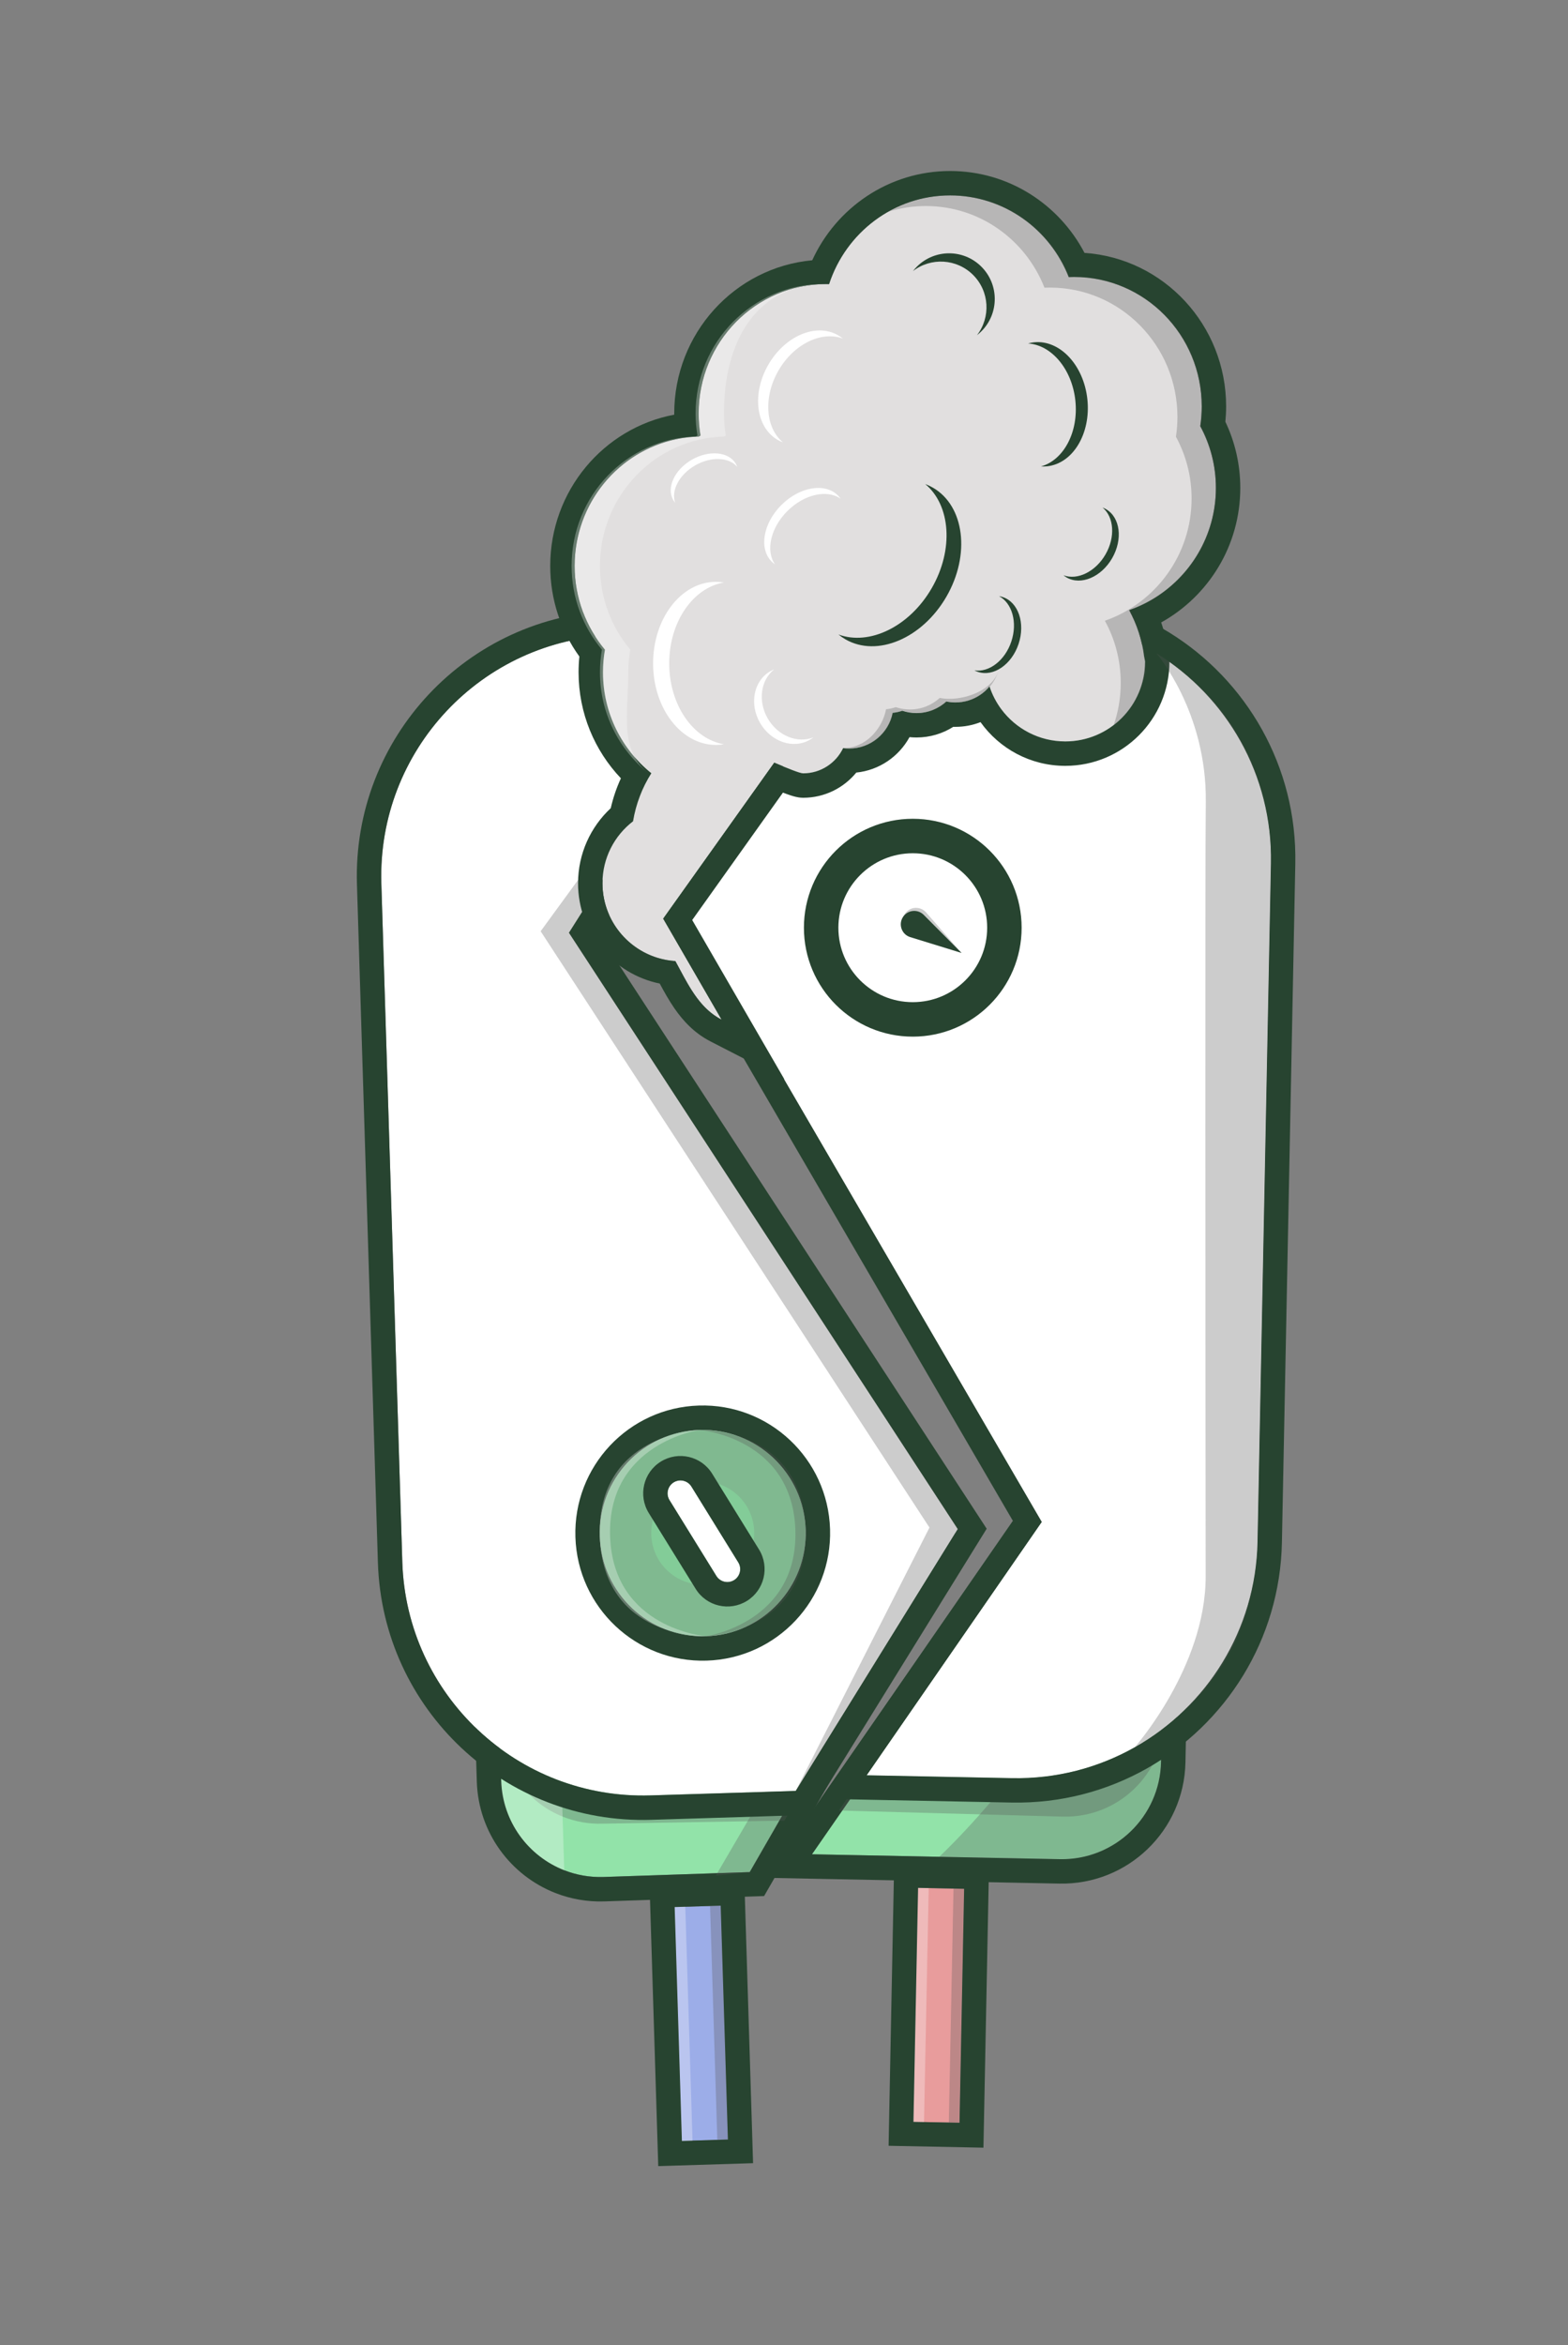 <svg width="91" height="136" viewBox="0 0 91 136" fill="none" xmlns="http://www.w3.org/2000/svg">
    <rect x="0" y="0" width="91" height="136" fill="#808080" stroke="none"/>
    <path
        d="M28.707 90.943L29.088 103.273C29.162 105.649 30.664 107.644 32.746 108.459C33.449 108.734 34.218 108.875 35.02 108.85L43.51 108.565L53.991 90.367L32.201 90.835L28.707 90.943Z"
        fill="#92E3A9" />
    <path fill-rule="evenodd" clip-rule="evenodd"
        d="M27.248 89.571L32.164 89.419L56.473 88.897L44.345 109.955L35.064 110.266C34.067 110.297 33.107 110.122 32.229 109.778L32.745 108.459C33.449 108.734 34.218 108.875 35.02 108.85L43.51 108.565L53.991 90.367L32.201 90.835L28.707 90.943L29.088 103.273C29.162 105.649 30.664 107.644 32.745 108.459L32.229 109.778C29.638 108.763 27.764 106.279 27.672 103.317L27.248 89.571Z"
        fill="#274430" />
    <path
        d="M28.664 87.852L29.045 100.183C29.119 102.558 30.621 104.553 32.702 105.368C33.405 105.643 34.175 105.784 34.977 105.759L45.52 105.583L55.658 88.981L32.158 87.745L28.664 87.852Z"
        fill="#565656" fill-opacity="0.3" />
    <path d="M43.51 108.565L53.991 90.367L52.348 90.281L41.543 108.771L43.51 108.565Z" fill="#565656"
        fill-opacity="0.3" />
    <path
        d="M28.707 90.943L29.088 103.273C29.162 105.649 30.664 107.644 32.746 108.459L32.201 90.835L28.707 90.943Z"
        fill="white" fill-opacity="0.3" />
    <path d="M39.154 110.594L41.826 110.511L42.245 124.074L39.573 124.157L39.154 110.594Z" fill="#9CADE8" />
    <path fill-rule="evenodd" clip-rule="evenodd"
        d="M37.695 109.221L43.198 109.051L43.705 125.447L38.202 125.617L37.695 109.221ZM39.155 110.594L39.574 124.157L42.245 124.074L41.826 110.511L39.155 110.594Z"
        fill="#274430" />
    <rect width="0.617" height="13.57" transform="matrix(-1 0.031 0.031 1 41.826 110.511)"
        fill="#565656" fill-opacity="0.3" />
    <rect width="0.617" height="13.57" transform="matrix(-1 0.031 0.031 1 39.771 110.574)"
        fill="white" fill-opacity="0.3" />
    <path
        d="M22.132 51.24L23.348 90.577C23.586 98.295 30.036 104.358 37.754 104.119L46.18 103.859L55.584 88.673L33.02 54.092L44.1 36.573L35.675 36.834C27.957 37.072 21.893 43.522 22.132 51.24Z"
        fill="white" />
    <path fill-rule="evenodd" clip-rule="evenodd"
        d="M46.725 35.075L34.704 54.08L57.263 88.653L46.984 105.251L37.798 105.535C29.298 105.798 22.195 99.12 21.932 90.62L20.716 51.284C20.454 42.784 27.131 35.68 35.631 35.418L46.725 35.075ZM33.02 54.092L44.101 36.573L35.675 36.834C27.957 37.072 21.894 43.522 22.132 51.24L23.348 90.577C23.586 98.294 30.036 104.358 37.754 104.119L46.18 103.859L55.584 88.673L33.02 54.092Z"
        fill="#274430" />
    <path
        d="M33.02 54.092L44.1 36.573L31.377 54.005L53.942 88.586L46.18 103.859L55.584 88.673L33.02 54.092Z"
        fill="#565656" fill-opacity="0.3" />
    <path
        d="M46.757 88.722C46.859 92.025 44.267 94.785 40.968 94.888C37.669 94.989 34.912 92.394 34.81 89.091C34.708 85.788 37.299 83.028 40.598 82.926C43.897 82.824 46.654 85.419 46.757 88.722Z"
        fill="#80B990" />
    <path fill-rule="evenodd" clip-rule="evenodd"
        d="M48.173 88.678C48.299 92.762 45.095 96.177 41.012 96.303C36.929 96.43 33.52 93.218 33.394 89.135C33.268 85.051 36.472 81.636 40.555 81.51C44.638 81.383 48.047 84.595 48.173 88.678ZM40.968 94.888C44.267 94.786 46.859 92.025 46.757 88.722C46.655 85.419 43.898 82.824 40.599 82.926C37.3 83.028 34.708 85.788 34.81 89.091C34.912 92.394 37.669 94.99 40.968 94.888Z"
        fill="#274430" />
    <ellipse cx="40.783" cy="88.906" rx="2.988" ry="2.992" transform="rotate(-1.77 40.783 88.906)"
        fill="#83CC98" />
    <path
        d="M38.968 85.65L38.397 86.004C38.011 86.244 37.891 86.751 38.13 87.137L41.204 92.106C41.443 92.493 41.873 92.49 42.259 92.251L42.83 91.897C43.216 91.657 43.412 91.272 43.173 90.885L40.099 85.916C39.861 85.53 39.354 85.411 38.968 85.65Z"
        fill="#565656" fill-opacity="0.3" />
    <path
        d="M38.855 86.995C38.638 86.644 38.747 86.183 39.097 85.965C39.448 85.748 39.909 85.856 40.126 86.207L42.846 90.605C43.063 90.956 42.955 91.416 42.604 91.634C42.253 91.851 41.793 91.743 41.575 91.392L38.855 86.995Z"
        fill="white" />
    <path fill-rule="evenodd" clip-rule="evenodd"
        d="M41.33 85.46L44.05 89.858C44.678 90.874 44.365 92.209 43.349 92.839C42.333 93.468 41 93.155 40.372 92.139L37.651 87.741C37.023 86.725 37.337 85.39 38.352 84.76C39.368 84.131 40.701 84.444 41.33 85.46ZM39.097 85.965C38.747 86.183 38.638 86.644 38.855 86.995L41.575 91.392C41.793 91.743 42.253 91.851 42.604 91.634C42.955 91.416 43.063 90.956 42.846 90.605L40.126 86.207C39.909 85.856 39.448 85.748 39.097 85.965Z"
        fill="#274430" />
    <path
        d="M46.757 88.722C46.942 94.703 40.968 94.888 40.968 94.888C40.968 94.888 46.326 94.123 46.16 88.74C45.993 83.358 40.599 82.926 40.599 82.926C40.599 82.926 46.572 82.741 46.757 88.722Z"
        fill="#565656" fill-opacity="0.3" />
    <path
        d="M34.81 89.091C34.625 83.11 40.599 82.925 40.599 82.925C40.599 82.925 35.241 83.69 35.407 89.073C35.574 94.456 40.968 94.888 40.968 94.888C40.968 94.888 34.995 95.072 34.81 89.091Z"
        fill="white" fill-opacity="0.3" />
    <path
        d="M67.382 102.175L67.626 89.841L59.506 89.68L47.123 107.533L61.513 107.817C64.692 107.88 67.32 105.353 67.382 102.175Z"
        fill="#92E3A9" />
    <path fill-rule="evenodd" clip-rule="evenodd"
        d="M69.07 88.452L68.798 102.203C68.72 106.164 65.445 109.311 61.484 109.233L44.453 108.897L58.774 88.249L69.07 88.452ZM59.506 89.68L67.626 89.841L67.382 102.175C67.319 105.353 64.691 107.88 61.512 107.817L47.123 107.533L59.506 89.68Z"
        fill="#274430" />
    <path
        d="M67.588 99.707L67.831 87.374L60.555 87.497L48.686 104.995L61.718 105.35C64.897 105.412 67.525 102.886 67.588 99.707Z"
        fill="#565656" fill-opacity="0.3" />
    <path
        d="M67.626 89.841L65.134 89.792C65.134 89.792 63.454 95.125 62.268 97.491C59.466 103.079 54.509 107.678 54.509 107.678L61.513 107.817C64.692 107.88 67.319 105.354 67.382 102.175L67.626 89.841Z"
        fill="#565656" fill-opacity="0.3" />
    <path d="M53.282 109.482L55.954 109.535L55.686 123.102L53.014 123.05L53.282 109.482Z" fill="#E89C9C" />
    <path fill-rule="evenodd" clip-rule="evenodd"
        d="M51.894 108.038L57.399 108.147L57.075 124.547L51.57 124.438L51.894 108.038ZM53.282 109.482L53.014 123.05L55.686 123.102L55.954 109.535L53.282 109.482Z"
        fill="#274430" />
    <rect width="0.617" height="13.57" transform="matrix(-1 -0.02 -0.02 1 55.954 109.535)"
        fill="#565656" fill-opacity="0.3" />
    <rect width="0.617" height="13.57" transform="matrix(-1 -0.02 -0.02 1 53.898 109.494)"
        fill="white" fill-opacity="0.3" />
    <path
        d="M72.981 89.415L73.758 50.067C73.859 44.935 71.183 40.395 67.109 37.883C65.054 36.615 62.644 35.864 60.055 35.812L51.627 35.646L39.674 52.581L60.459 88.26L50.298 102.951L58.726 103.117C61.315 103.168 63.753 102.512 65.856 101.327C70.026 98.977 72.879 94.546 72.981 89.415Z"
        fill="white" />
    <path
        d="M72.981 89.415L73.758 50.067C73.859 44.935 71.183 40.395 67.109 37.883C65.054 36.615 62.644 35.864 60.055 35.812L51.627 35.646L39.674 52.581L60.459 88.26L50.298 102.951L58.726 103.117C61.315 103.168 63.753 102.512 65.856 101.327C70.026 98.977 72.879 94.546 72.981 89.415Z"
        fill="white" />
    <path fill-rule="evenodd" clip-rule="evenodd"
        d="M50.904 34.215L60.084 34.396C62.932 34.452 65.589 35.28 67.853 36.677C72.336 39.442 75.286 44.442 75.174 50.095L74.397 89.443C74.286 95.096 71.14 99.975 66.552 102.561C64.234 103.868 61.547 104.59 58.698 104.533L47.632 104.315L58.782 88.195L37.992 52.508L50.904 34.215ZM60.459 88.26L50.298 102.951L58.726 103.117C61.315 103.168 63.753 102.512 65.856 101.327C70.026 98.977 72.879 94.546 72.981 89.415L73.758 50.067C73.859 44.935 71.183 40.395 67.109 37.883C65.055 36.615 62.644 35.864 60.056 35.812L51.627 35.646L39.674 52.581L60.459 88.26Z"
        fill="#274430" />
    <path
        d="M62.025 16.069C62.13 16.064 62.234 16.062 62.34 16.062C66.428 16.062 69.742 19.422 69.742 23.567C69.742 23.957 69.712 24.34 69.656 24.714C70.235 25.778 70.564 26.999 70.564 28.296C70.564 31.574 68.462 34.362 65.532 35.383C65.978 36.197 66.278 37.103 66.396 38.065C66.429 38.224 66.452 38.342 66.452 38.37C66.452 40.925 64.381 42.996 61.826 42.996C59.773 42.996 58.033 41.659 57.428 39.809C57.428 39.808 57.428 39.808 57.429 39.807C56.957 40.374 56.247 40.735 55.452 40.735C55.271 40.735 55.093 40.716 54.923 40.68C54.466 41.097 53.858 41.352 53.19 41.352C52.903 41.352 52.626 41.304 52.368 41.217C52.188 41.278 52 41.319 51.805 41.339C51.572 42.518 50.532 43.408 49.284 43.408C49.164 43.408 49.047 43.4 48.931 43.384C48.518 44.249 47.634 44.847 46.611 44.847C46.393 44.847 45.448 44.442 44.936 44.23L38.49 53.274L41.882 59.134C40.541 58.445 39.917 57.056 39.196 55.735C36.834 55.585 34.964 53.621 34.964 51.221C34.964 49.756 35.66 48.454 36.739 47.627C36.906 46.616 37.275 45.673 37.803 44.841C36.09 43.465 34.994 41.354 34.994 38.987C34.994 38.54 35.034 38.102 35.109 37.676C34.011 36.367 33.35 34.671 33.35 32.819C33.35 28.742 36.556 25.425 40.551 25.317C40.585 25.297 40.619 25.278 40.653 25.258C40.583 24.842 40.546 24.415 40.546 23.978C40.546 19.833 43.86 16.473 47.947 16.473C48.004 16.473 48.06 16.474 48.116 16.475C49.093 13.488 51.87 11.333 55.144 11.333C58.267 11.333 60.938 13.295 62.025 16.069Z"
        fill="#E1DFDF" />
    <path fill-rule="evenodd" clip-rule="evenodd"
        d="M33.548 51.221C33.548 54.091 35.582 56.484 38.289 57.039C38.539 57.506 38.823 58.017 39.142 58.477C39.635 59.191 40.287 59.907 41.235 60.394L45.524 62.597L40.173 53.354L45.439 45.965C45.591 46.024 45.749 46.081 45.893 46.128C45.975 46.155 46.07 46.183 46.166 46.206C46.238 46.224 46.41 46.264 46.611 46.264C47.855 46.264 48.965 45.694 49.695 44.803C51.031 44.667 52.169 43.871 52.784 42.748C52.918 42.761 53.054 42.768 53.191 42.768C53.975 42.768 54.708 42.541 55.325 42.15C55.367 42.151 55.41 42.151 55.452 42.151C55.965 42.151 56.455 42.054 56.905 41.878C58.001 43.412 59.795 44.413 61.826 44.413C65.163 44.413 67.869 41.708 67.869 38.37C67.869 38.248 67.852 38.139 67.849 38.123L67.849 38.121C67.843 38.081 67.835 38.041 67.829 38.008C67.82 37.955 67.808 37.895 67.795 37.832C67.717 37.233 67.58 36.653 67.39 36.097C70.127 34.575 71.981 31.653 71.981 28.296C71.981 26.924 71.67 25.622 71.115 24.458C71.144 24.164 71.159 23.867 71.159 23.567C71.159 18.861 67.546 14.978 62.94 14.666C61.464 11.849 58.534 9.917 55.144 9.917C51.585 9.917 48.533 12.046 47.138 15.094C42.632 15.508 39.129 19.344 39.129 23.978C39.129 24.002 39.129 24.025 39.13 24.048C35.022 24.82 31.933 28.467 31.933 32.819C31.933 34.781 32.56 36.599 33.624 38.073C33.594 38.374 33.578 38.679 33.578 38.987C33.578 41.37 34.514 43.536 36.034 45.135C35.781 45.684 35.583 46.265 35.445 46.868C34.28 47.951 33.548 49.501 33.548 51.221ZM34.964 51.221C34.964 53.261 36.315 54.985 38.17 55.549C38.498 55.649 38.842 55.712 39.196 55.735C39.275 55.878 39.352 56.023 39.429 56.167C40.061 57.35 40.687 58.52 41.882 59.134L39.085 54.301L38.49 53.274L44.936 44.23C44.989 44.252 45.045 44.276 45.105 44.301C45.634 44.521 46.415 44.847 46.611 44.847C47.634 44.847 48.518 44.249 48.931 43.384C49.047 43.4 49.164 43.408 49.284 43.408C50.532 43.408 51.572 42.518 51.805 41.339C52 41.319 52.189 41.278 52.368 41.217C52.626 41.304 52.903 41.352 53.191 41.352C53.858 41.352 54.466 41.097 54.923 40.68C55.094 40.716 55.271 40.735 55.452 40.735C55.718 40.735 55.975 40.694 56.216 40.619C56.695 40.471 57.114 40.185 57.428 39.809C57.585 40.289 57.819 40.735 58.114 41.132C58.958 42.264 60.306 42.996 61.826 42.996C64.381 42.996 66.452 40.925 66.452 38.37C66.452 38.342 66.429 38.224 66.396 38.065C66.338 37.591 66.236 37.13 66.093 36.688C65.947 36.232 65.758 35.796 65.532 35.384C65.983 35.226 66.415 35.027 66.822 34.791C69.059 33.492 70.564 31.069 70.564 28.296C70.564 26.999 70.235 25.778 69.656 24.714C69.713 24.34 69.742 23.957 69.742 23.567C69.742 19.422 66.428 16.062 62.34 16.062C62.235 16.062 62.13 16.064 62.026 16.069C60.939 13.295 58.267 11.333 55.144 11.333C51.87 11.333 49.093 13.488 48.116 16.475C48.06 16.474 48.004 16.474 47.948 16.474C43.86 16.474 40.546 19.833 40.546 23.978C40.546 24.415 40.583 24.842 40.653 25.258C40.619 25.278 40.585 25.297 40.551 25.317C40.435 25.32 40.318 25.326 40.203 25.335C39.88 25.359 39.562 25.404 39.252 25.469C35.883 26.171 33.35 29.195 33.35 32.819C33.35 34.671 34.012 36.367 35.109 37.676C35.034 38.102 34.995 38.54 34.995 38.987C34.995 41.354 36.091 43.465 37.803 44.841C37.275 45.673 36.906 46.616 36.739 47.627C35.66 48.454 34.964 49.756 34.964 51.221Z"
        fill="#274430" />
    <path
        d="M37.627 44.839C35.915 43.463 34.819 41.352 34.819 38.985C34.819 38.538 34.858 38.099 34.933 37.673C33.836 36.365 33.174 34.669 33.174 32.817C33.174 28.74 36.381 25.422 40.376 25.315C40.41 25.295 40.444 25.275 40.478 25.256C40.407 24.84 40.37 24.412 40.37 23.976C40.37 19.831 43.684 16.471 47.772 16.471C47.829 16.471 47.885 16.472 47.941 16.473C43.853 16.473 42.015 19.831 42.015 23.976C42.015 24.412 42.052 24.84 42.123 25.256C42.089 25.275 42.055 25.295 42.021 25.315C38.026 25.422 34.819 28.74 34.819 32.817C34.819 34.669 35.481 36.365 36.578 37.673C36.503 38.099 36.464 38.538 36.464 38.985C36.464 41.352 35.915 43.463 37.627 44.839Z"
        fill="white" fill-opacity="0.3" />
    <path
        d="M62.056 16.067C62.16 16.062 62.265 16.06 62.37 16.06C66.458 16.06 69.772 19.42 69.772 23.564C69.772 23.954 69.743 24.337 69.686 24.712C70.265 25.776 70.594 26.996 70.594 28.293C70.594 31.572 68.492 34.359 65.562 35.381C66.149 36.451 66.482 37.679 66.482 38.985C66.482 38.985 66.246 40.013 65.835 40.732C65.424 41.452 64.628 42.069 64.628 42.069C64.897 41.296 65.043 40.466 65.043 39.602C65.043 38.296 64.709 37.068 64.123 35.998C67.053 34.976 69.155 32.189 69.155 28.91C69.155 27.613 68.826 26.393 68.247 25.328C68.303 24.954 68.333 24.571 68.333 24.181C68.333 20.037 65.019 16.677 60.931 16.677C60.825 16.677 60.721 16.679 60.616 16.683C59.529 13.909 56.858 11.948 53.735 11.948C52.989 11.948 52.269 12.059 51.591 12.268C52.652 11.671 53.874 11.331 55.174 11.331C58.297 11.331 60.969 13.292 62.056 16.067Z"
        fill="#565656" fill-opacity="0.3" />
    <path
        d="M56.956 15.466C57.99 16.5 57.99 18.178 56.956 19.212C56.874 19.294 56.789 19.369 56.7 19.437C57.504 18.398 57.429 16.899 56.476 15.946C55.522 14.993 54.023 14.918 52.984 15.721C53.053 15.633 53.128 15.547 53.209 15.466C54.244 14.431 55.921 14.431 56.956 15.466Z"
        fill="#274430" />
    <path
        d="M63.107 23.161C63.316 25.146 62.268 26.884 60.767 27.042C60.649 27.054 60.532 27.057 60.416 27.049C61.728 26.683 62.602 25.064 62.41 23.234C62.217 21.405 61.025 20.004 59.665 19.918C59.777 19.887 59.892 19.865 60.011 19.852C61.511 19.694 62.898 21.176 63.107 23.161Z"
        fill="#274430" />
    <path
        d="M64.543 32.373C63.911 33.466 62.729 33.966 61.902 33.489C61.837 33.451 61.776 33.409 61.72 33.362C62.528 33.662 63.577 33.159 64.159 32.151C64.741 31.143 64.652 29.983 63.988 29.433C64.057 29.459 64.124 29.491 64.189 29.528C65.016 30.006 65.174 31.279 64.543 32.373Z"
        fill="#274430" />
    <path
        d="M44.59 21.151C45.558 19.475 47.369 18.709 48.636 19.441C48.736 19.498 48.829 19.563 48.916 19.635C47.678 19.175 46.07 19.946 45.178 21.49C44.287 23.035 44.423 24.813 45.441 25.655C45.335 25.616 45.232 25.568 45.132 25.51C43.865 24.779 43.622 22.827 44.59 21.151Z"
        fill="white" />
    <path
        d="M40.147 26.662C41.151 26.083 42.297 26.19 42.708 26.902C42.741 26.958 42.767 27.016 42.789 27.076C42.309 26.508 41.263 26.459 40.338 26.993C39.413 27.527 38.933 28.457 39.184 29.157C39.143 29.108 39.106 29.056 39.074 29C38.663 28.288 39.144 27.242 40.147 26.662Z"
        fill="white" />
    <path
        d="M45.345 29.289C46.405 28.228 47.875 27.978 48.627 28.73C48.686 28.789 48.739 28.853 48.786 28.92C47.995 28.371 46.671 28.661 45.694 29.638C44.717 30.615 44.427 31.939 44.976 32.73C44.909 32.683 44.845 32.63 44.786 32.571C44.034 31.819 44.284 30.349 45.345 29.289Z"
        fill="white" />
    <path
        d="M37.903 38.471C37.903 35.859 39.535 33.742 41.548 33.742C41.706 33.742 41.862 33.755 42.015 33.78C40.223 34.078 38.838 36.064 38.838 38.471C38.838 40.877 40.223 42.864 42.015 43.161C41.862 43.187 41.706 43.2 41.548 43.2C39.535 43.2 37.903 41.082 37.903 38.471Z"
        fill="white" />
    <path
        d="M49.314 43.405C49.194 43.405 49.077 43.397 48.961 43.381C50.209 43.381 51.191 42.31 51.424 41.131C51.619 41.111 51.807 41.07 51.987 41.009C52.245 41.096 52.522 41.144 52.809 41.144C53.477 41.144 54.085 40.889 54.542 40.472C54.712 40.508 54.889 40.527 55.071 40.527C56.244 40.527 57.645 39.946 57.953 38.872C57.645 39.946 56.655 40.732 55.482 40.732C55.301 40.732 55.124 40.714 54.953 40.678C54.496 41.095 53.888 41.349 53.221 41.349C52.933 41.349 52.656 41.302 52.398 41.215C52.219 41.275 52.03 41.317 51.835 41.336C51.602 42.516 50.562 43.405 49.314 43.405Z"
        fill="#565656" fill-opacity="0.3" />
    <path
        d="M59.115 37.34C58.717 38.538 57.66 39.265 56.754 38.964C56.682 38.941 56.614 38.911 56.549 38.877C57.401 39.008 58.328 38.304 58.694 37.2C59.061 36.096 58.741 34.977 57.98 34.572C58.052 34.584 58.124 34.601 58.196 34.625C59.102 34.926 59.513 36.141 59.115 37.34Z"
        fill="#274430" />
    <path
        d="M44.109 41.92C43.476 40.823 43.739 39.485 44.697 38.932C44.773 38.888 44.85 38.851 44.929 38.819C44.148 39.437 43.971 40.652 44.554 41.663C45.138 42.674 46.279 43.128 47.205 42.761C47.138 42.813 47.067 42.862 46.991 42.905C46.033 43.458 44.743 43.017 44.109 41.92Z"
        fill="white" />
    <path
        d="M54.928 34.598C53.526 37.026 50.901 38.136 49.065 37.076C48.92 36.992 48.785 36.898 48.659 36.794C50.453 37.461 52.783 36.343 54.075 34.106C55.367 31.868 55.17 29.292 53.695 28.071C53.848 28.128 53.998 28.198 54.142 28.281C55.978 29.341 56.33 32.169 54.928 34.598Z"
        fill="#274430" />
    <path
        d="M73 88.416L73.758 50.067C73.823 46.756 72.711 41.338 67.109 37.883C67.109 37.883 70.038 41.258 69.979 46.501C69.933 50.525 69.958 78.594 69.972 91.425C69.972 96.668 65.856 101.327 65.856 101.327C65.856 101.327 68.908 99.752 70.861 96.668C72.361 94.454 72.8 91.816 72.928 90.411C72.988 89.748 72.987 89.082 73 88.416Z"
        fill="#565656" fill-opacity="0.3" />
    <path
        d="M55.796 55.258L52.885 54.15C52.433 53.977 52.247 53.437 52.497 53.023C52.769 52.573 53.4 52.518 53.746 52.913L55.796 55.258Z"
        fill="#565656" fill-opacity="0.3" />
    <path
        d="M55.805 55.263L52.827 54.346C52.344 54.198 52.129 53.634 52.39 53.201C52.652 52.768 53.251 52.696 53.608 53.054L55.805 55.263Z"
        fill="#274430" />
    <path
        d="M52.974 59.117C55.91 59.117 58.291 56.736 58.291 53.8C58.291 50.863 55.91 48.482 52.974 48.482C50.037 48.482 47.656 50.863 47.656 53.8C47.656 56.736 50.037 59.117 52.974 59.117Z"
        stroke="#274430" stroke-width="2" />
</svg>
